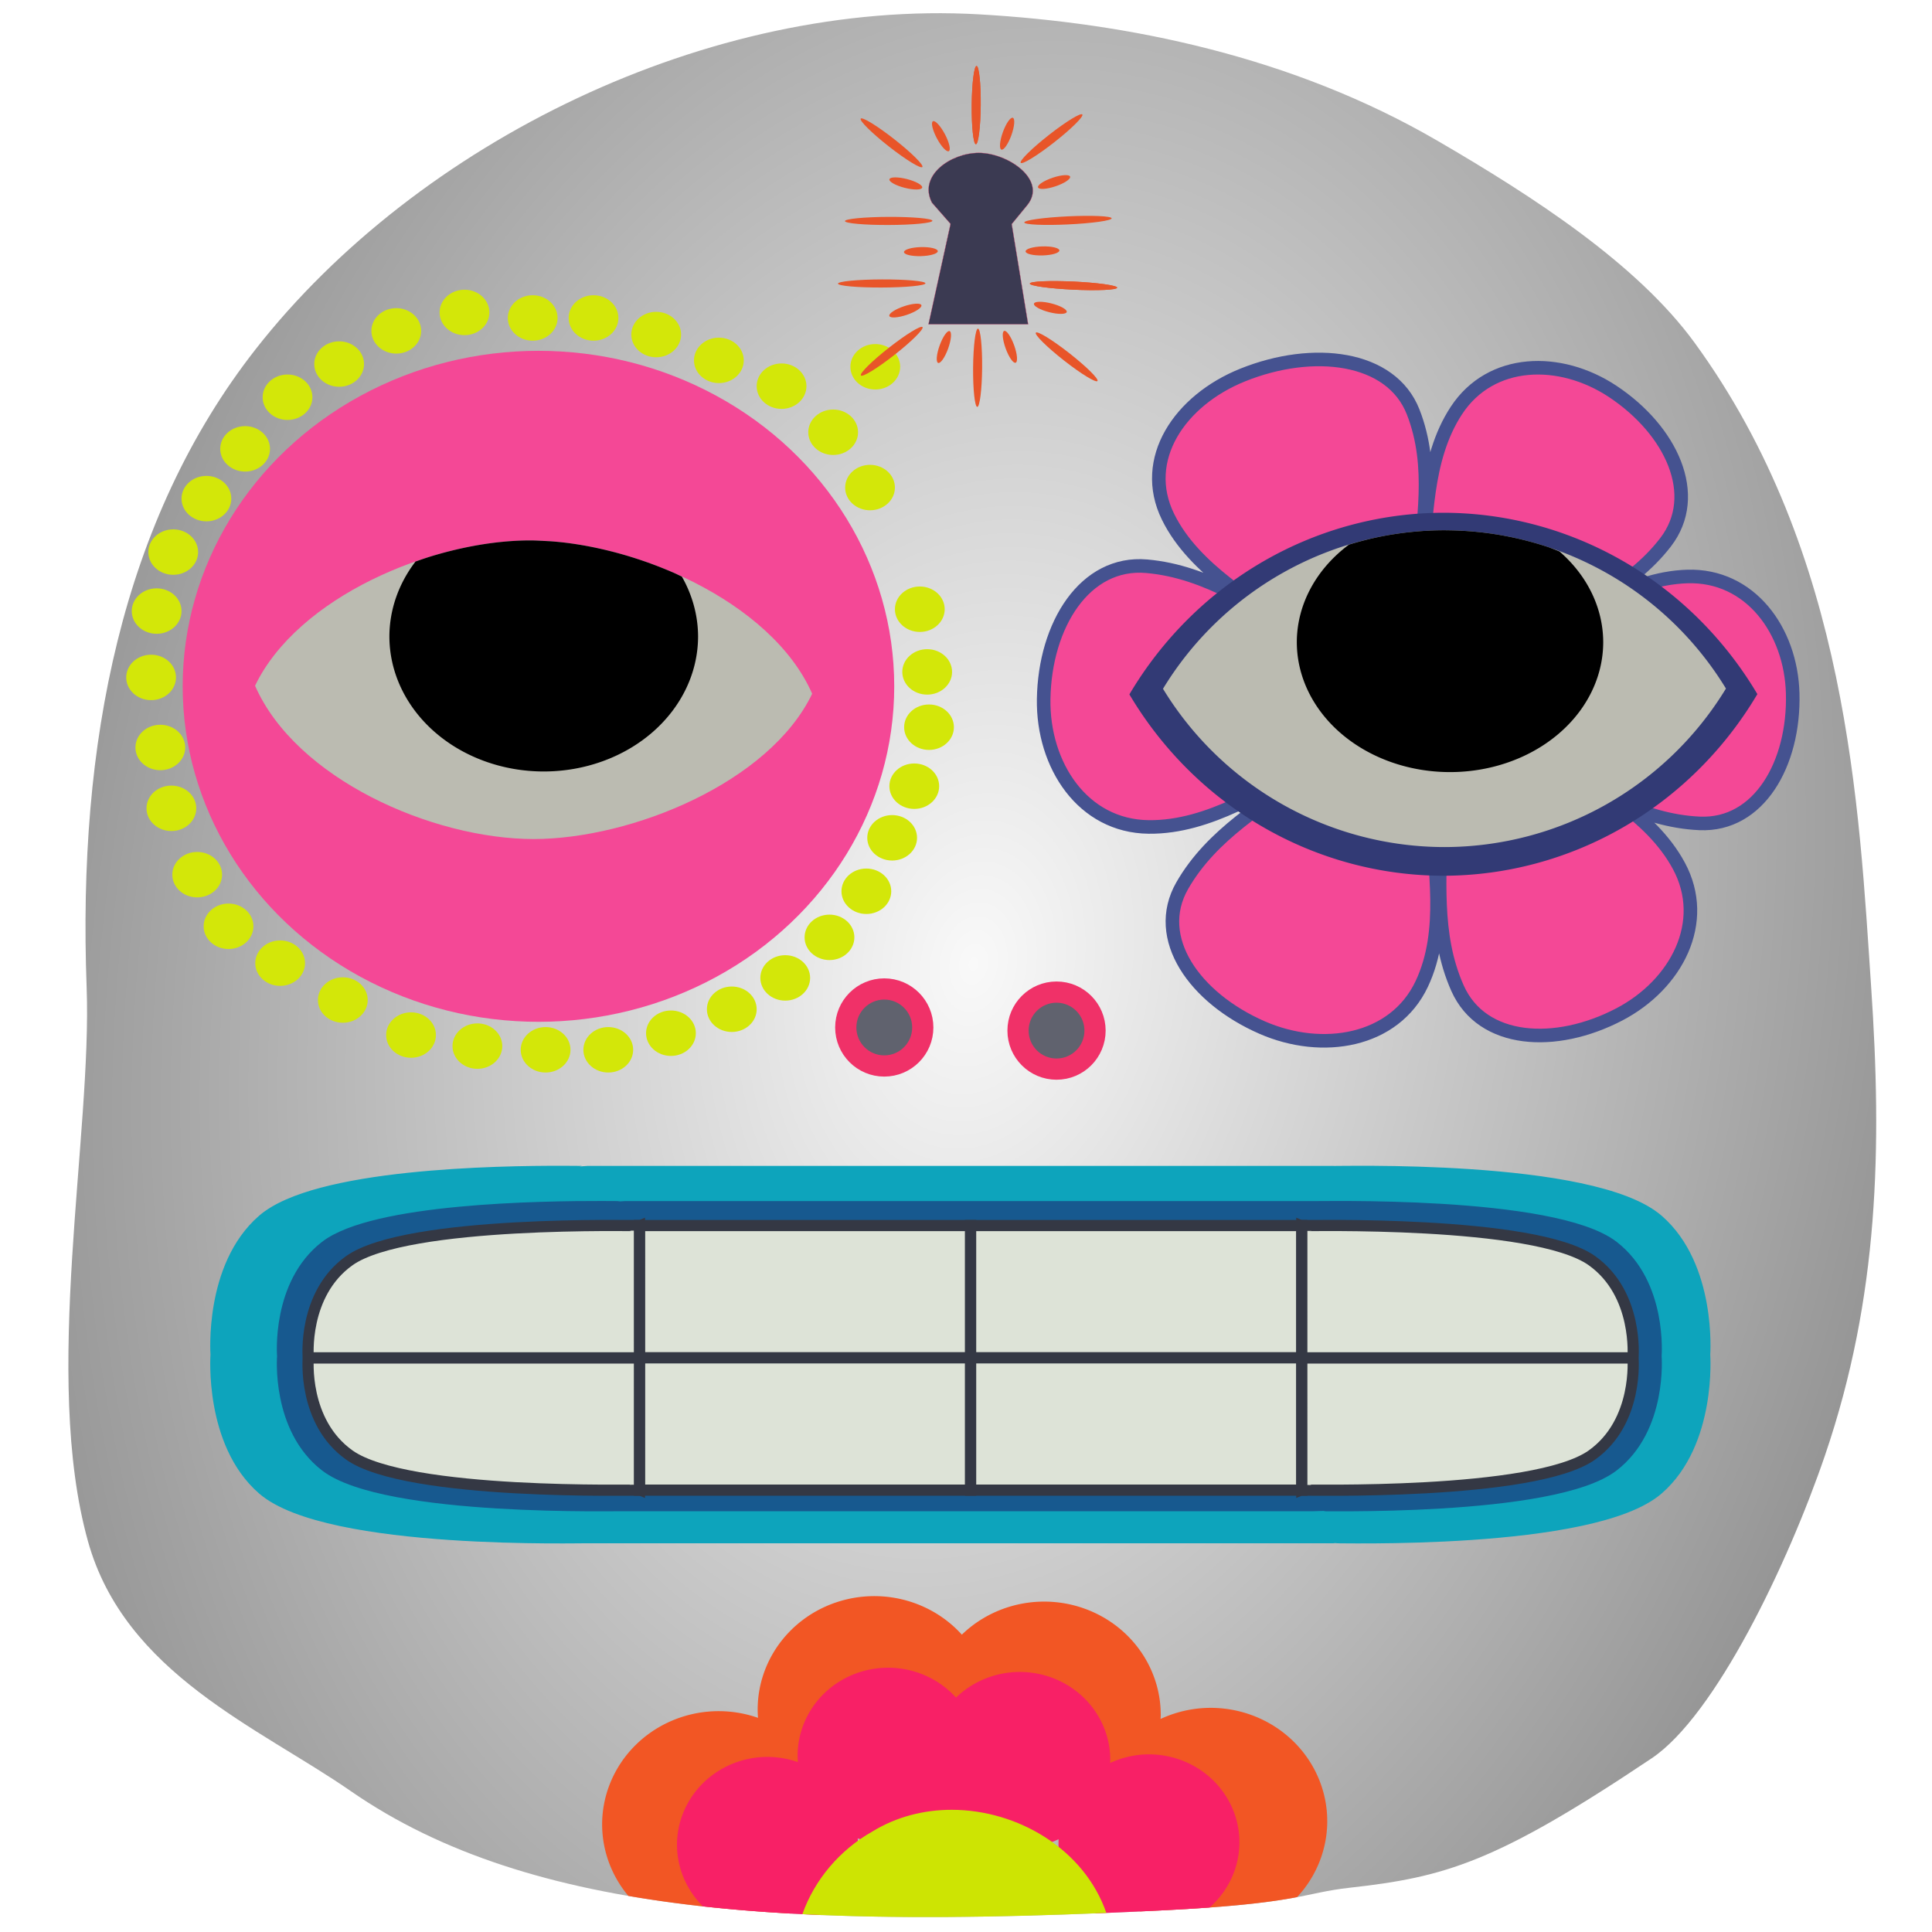 <?xml version="1.0" encoding="UTF-8" standalone="no"?>
<!-- Created with Inkscape (http://www.inkscape.org/) -->

<svg
   xmlns:dc="http://purl.org/dc/elements/1.1/"
   xmlns:cc="http://creativecommons.org/ns#"
   xmlns:rdf="http://www.w3.org/1999/02/22-rdf-syntax-ns#"
   xmlns:svg="http://www.w3.org/2000/svg"
   xmlns="http://www.w3.org/2000/svg"
   xmlns:xlink="http://www.w3.org/1999/xlink"
   xmlns:sodipodi="http://sodipodi.sourceforge.net/DTD/sodipodi-0.dtd"
   xmlns:inkscape="http://www.inkscape.org/namespaces/inkscape"
   width="300"
   height="300"
   viewBox="0 0 79.375 79.375"
   version="1.1"
   id="svg1073"
   inkscape:version="0.92.4 (5da689c313, 2019-01-14)"
   sodipodi:docname="calavera.svg">
  <defs
     id="defs1067">
    <radialGradient
       inkscape:collect="always"
       xlink:href="#linearGradient1349"
       id="radialGradient1353"
       cx="617.399"
       cy="113.046"
       fx="617.399"
       fy="113.046"
       r="122.289"
       gradientTransform="matrix(2.07,0.356,-0.512,2.975,-602.566,-443.213)"
       gradientUnits="userSpaceOnUse" />
    <linearGradient
       inkscape:collect="always"
       id="linearGradient1349">
      <stop
         style="stop-color:#f9f9f9;stop-opacity:1"
         offset="0"
         id="stop1345" />
      <stop
         style="stop-color:#333333;stop-opacity:1"
         offset="1"
         id="stop1347" />
    </linearGradient>
    <radialGradient
       inkscape:collect="always"
       xlink:href="#linearGradient1349"
       id="radialGradient1362"
       gradientUnits="userSpaceOnUse"
       gradientTransform="matrix(2.07,0.356,-0.512,2.975,-602.566,-443.213)"
       cx="617.399"
       cy="113.046"
       fx="617.399"
       fy="113.046"
       r="122.289" />
    <inkscape:path-effect
       effect="skeletal"
       id="path-effect1180"
       is_visible="true"
       pattern="M 0,5 C 0,2.24 2.24,0 5,0 7.76,0 10,2.24 10,5 10,7.76 7.76,10 5,10 2.24,10 0,7.76 0,5 Z"
       copytype="single_stretched"
       prop_scale="0.265"
       scale_y_rel="false"
       spacing="0"
       normal_offset="0"
       tang_offset="0"
       prop_units="false"
       vertical_pattern="false"
       fuse_tolerance="0" />
    <inkscape:path-effect
       fuse_tolerance="0"
       vertical_pattern="false"
       prop_units="false"
       tang_offset="0"
       normal_offset="0"
       spacing="0"
       scale_y_rel="false"
       prop_scale="0.265"
       copytype="single_stretched"
       pattern="M 0,5 C 0,2.24 2.24,0 5,0 7.76,0 10,2.24 10,5 10,7.76 7.76,10 5,10 2.24,10 0,7.76 0,5 Z"
       is_visible="true"
       id="path-effect1184"
       effect="skeletal" />
    <inkscape:path-effect
       effect="skeletal"
       id="path-effect1188"
       is_visible="true"
       pattern="M 0,5 C 0,2.24 2.24,0 5,0 7.76,0 10,2.24 10,5 10,7.76 7.76,10 5,10 2.24,10 0,7.76 0,5 Z"
       copytype="single_stretched"
       prop_scale="0.265"
       scale_y_rel="false"
       spacing="0"
       normal_offset="0"
       tang_offset="0"
       prop_units="false"
       vertical_pattern="false"
       fuse_tolerance="0" />
    <inkscape:path-effect
       fuse_tolerance="0"
       vertical_pattern="false"
       prop_units="false"
       tang_offset="0"
       normal_offset="0"
       spacing="0"
       scale_y_rel="false"
       prop_scale="0.265"
       copytype="single_stretched"
       pattern="M 0,5 C 0,2.24 2.24,0 5,0 7.76,0 10,2.24 10,5 10,7.76 7.76,10 5,10 2.24,10 0,7.76 0,5 Z"
       is_visible="true"
       id="path-effect1192"
       effect="skeletal" />
    <inkscape:path-effect
       effect="skeletal"
       id="path-effect1196"
       is_visible="true"
       pattern="M 0,5 C 0,2.24 2.24,0 5,0 7.76,0 10,2.24 10,5 10,7.76 7.76,10 5,10 2.24,10 0,7.76 0,5 Z"
       copytype="single_stretched"
       prop_scale="0.265"
       scale_y_rel="false"
       spacing="0"
       normal_offset="0"
       tang_offset="0"
       prop_units="false"
       vertical_pattern="false"
       fuse_tolerance="0" />
    <inkscape:path-effect
       fuse_tolerance="0"
       vertical_pattern="false"
       prop_units="false"
       tang_offset="0"
       normal_offset="0"
       spacing="0"
       scale_y_rel="false"
       prop_scale="0.265"
       copytype="single_stretched"
       pattern="M 0,5 C 0,2.24 2.24,0 5,0 7.76,0 10,2.24 10,5 10,7.76 7.76,10 5,10 2.24,10 0,7.76 0,5 Z"
       is_visible="true"
       id="path-effect1200"
       effect="skeletal" />
    <inkscape:path-effect
       fuse_tolerance="0"
       vertical_pattern="false"
       prop_units="false"
       tang_offset="0"
       normal_offset="0"
       spacing="0"
       scale_y_rel="false"
       prop_scale="0.265"
       copytype="single_stretched"
       pattern="M 0,5 C 0,2.24 2.24,0 5,0 7.76,0 10,2.24 10,5 10,7.76 7.76,10 5,10 2.24,10 0,7.76 0,5 Z"
       is_visible="true"
       id="path-effect1204"
       effect="skeletal" />
    <inkscape:path-effect
       effect="skeletal"
       id="path-effect1208"
       is_visible="true"
       pattern="M 0,5 C 0,2.24 2.24,0 5,0 7.76,0 10,2.24 10,5 10,7.76 7.76,10 5,10 2.24,10 0,7.76 0,5 Z"
       copytype="single_stretched"
       prop_scale="0.265"
       scale_y_rel="false"
       spacing="0"
       normal_offset="0"
       tang_offset="0"
       prop_units="false"
       vertical_pattern="false"
       fuse_tolerance="0" />
    <inkscape:path-effect
       fuse_tolerance="0"
       vertical_pattern="false"
       prop_units="false"
       tang_offset="0"
       normal_offset="0"
       spacing="0"
       scale_y_rel="false"
       prop_scale="0.265"
       copytype="single_stretched"
       pattern="M 0,5 C 0,2.24 2.24,0 5,0 7.76,0 10,2.24 10,5 10,7.76 7.76,10 5,10 2.24,10 0,7.76 0,5 Z"
       is_visible="true"
       id="path-effect1212"
       effect="skeletal" />
    <inkscape:path-effect
       effect="skeletal"
       id="path-effect1216"
       is_visible="true"
       pattern="M 0,5 C 0,2.24 2.24,0 5,0 7.76,0 10,2.24 10,5 10,7.76 7.76,10 5,10 2.24,10 0,7.76 0,5 Z"
       copytype="single_stretched"
       prop_scale="0.265"
       scale_y_rel="false"
       spacing="0"
       normal_offset="0"
       tang_offset="0"
       prop_units="false"
       vertical_pattern="false"
       fuse_tolerance="0" />
    <inkscape:path-effect
       fuse_tolerance="0"
       vertical_pattern="false"
       prop_units="false"
       tang_offset="0"
       normal_offset="0"
       spacing="0"
       scale_y_rel="false"
       prop_scale="0.265"
       copytype="single_stretched"
       pattern="M 0,5 C 0,2.24 2.24,0 5,0 7.76,0 10,2.24 10,5 10,7.76 7.76,10 5,10 2.24,10 0,7.76 0,5 Z"
       is_visible="true"
       id="path-effect1220"
       effect="skeletal" />
    <inkscape:path-effect
       effect="skeletal"
       id="path-effect1224"
       is_visible="true"
       pattern="M 0,5 C 0,2.24 2.24,0 5,0 7.76,0 10,2.24 10,5 10,7.76 7.76,10 5,10 2.24,10 0,7.76 0,5 Z"
       copytype="single_stretched"
       prop_scale="0.265"
       scale_y_rel="false"
       spacing="0"
       normal_offset="0"
       tang_offset="0"
       prop_units="false"
       vertical_pattern="false"
       fuse_tolerance="0" />
    <inkscape:path-effect
       effect="skeletal"
       id="path-effect1228"
       is_visible="true"
       pattern="M 0,5 C 0,2.24 2.24,0 5,0 7.76,0 10,2.24 10,5 10,7.76 7.76,10 5,10 2.24,10 0,7.76 0,5 Z"
       copytype="single_stretched"
       prop_scale="0.265"
       scale_y_rel="false"
       spacing="0"
       normal_offset="0"
       tang_offset="0"
       prop_units="false"
       vertical_pattern="false"
       fuse_tolerance="0" />
    <inkscape:path-effect
       fuse_tolerance="0"
       vertical_pattern="false"
       prop_units="false"
       tang_offset="0"
       normal_offset="0"
       spacing="0"
       scale_y_rel="false"
       prop_scale="0.265"
       copytype="single_stretched"
       pattern="M 0,5 C 0,2.24 2.24,0 5,0 7.76,0 10,2.24 10,5 10,7.76 7.76,10 5,10 2.24,10 0,7.76 0,5 Z"
       is_visible="true"
       id="path-effect1232"
       effect="skeletal" />
    <inkscape:path-effect
       effect="skeletal"
       id="path-effect1236"
       is_visible="true"
       pattern="M 0,5 C 0,2.24 2.24,0 5,0 7.76,0 10,2.24 10,5 10,7.76 7.76,10 5,10 2.24,10 0,7.76 0,5 Z"
       copytype="single_stretched"
       prop_scale="0.265"
       scale_y_rel="false"
       spacing="0"
       normal_offset="0"
       tang_offset="0"
       prop_units="false"
       vertical_pattern="false"
       fuse_tolerance="0" />
    <inkscape:path-effect
       fuse_tolerance="0"
       vertical_pattern="false"
       prop_units="false"
       tang_offset="0"
       normal_offset="0"
       spacing="0"
       scale_y_rel="false"
       prop_scale="0.265"
       copytype="single_stretched"
       pattern="M 0,5 C 0,2.24 2.24,0 5,0 7.76,0 10,2.24 10,5 10,7.76 7.76,10 5,10 2.24,10 0,7.76 0,5 Z"
       is_visible="true"
       id="path-effect1240"
       effect="skeletal" />
    <inkscape:path-effect
       fuse_tolerance="0"
       vertical_pattern="false"
       prop_units="false"
       tang_offset="0"
       normal_offset="0"
       spacing="0"
       scale_y_rel="false"
       prop_scale="0.265"
       copytype="single_stretched"
       pattern="M 0,5 C 0,2.24 2.24,0 5,0 7.76,0 10,2.24 10,5 10,7.76 7.76,10 5,10 2.24,10 0,7.76 0,5 Z"
       is_visible="true"
       id="path-effect1244"
       effect="skeletal" />
    <inkscape:path-effect
       effect="skeletal"
       id="path-effect1248"
       is_visible="true"
       pattern="M 0,5 C 0,2.24 2.24,0 5,0 7.76,0 10,2.24 10,5 10,7.76 7.76,10 5,10 2.24,10 0,7.76 0,5 Z"
       copytype="single_stretched"
       prop_scale="0.265"
       scale_y_rel="false"
       spacing="0"
       normal_offset="0"
       tang_offset="0"
       prop_units="false"
       vertical_pattern="false"
       fuse_tolerance="0" />
    <inkscape:path-effect
       fuse_tolerance="0"
       vertical_pattern="false"
       prop_units="false"
       tang_offset="0"
       normal_offset="0"
       spacing="0"
       scale_y_rel="false"
       prop_scale="0.265"
       copytype="single_stretched"
       pattern="M 0,5 C 0,2.24 2.24,0 5,0 7.76,0 10,2.24 10,5 10,7.76 7.76,10 5,10 2.24,10 0,7.76 0,5 Z"
       is_visible="true"
       id="path-effect1252"
       effect="skeletal" />
    <inkscape:path-effect
       effect="skeletal"
       id="path-effect1256"
       is_visible="true"
       pattern="M 0,5 C 0,2.24 2.24,0 5,0 7.76,0 10,2.24 10,5 10,7.76 7.76,10 5,10 2.24,10 0,7.76 0,5 Z"
       copytype="single_stretched"
       prop_scale="0.265"
       scale_y_rel="false"
       spacing="0"
       normal_offset="0"
       tang_offset="0"
       prop_units="false"
       vertical_pattern="false"
       fuse_tolerance="0" />
    <inkscape:path-effect
       fuse_tolerance="0"
       vertical_pattern="false"
       prop_units="false"
       tang_offset="0"
       normal_offset="0"
       spacing="0"
       scale_y_rel="false"
       prop_scale="0.265"
       copytype="single_stretched"
       pattern="M 0,5 C 0,2.24 2.24,0 5,0 7.76,0 10,2.24 10,5 10,7.76 7.76,10 5,10 2.24,10 0,7.76 0,5 Z"
       is_visible="true"
       id="path-effect1260"
       effect="skeletal" />
    <inkscape:path-effect
       effect="skeletal"
       id="path-effect1264"
       is_visible="true"
       pattern="M 0,5 C 0,2.24 2.24,0 5,0 7.76,0 10,2.24 10,5 10,7.76 7.76,10 5,10 2.24,10 0,7.76 0,5 Z"
       copytype="single_stretched"
       prop_scale="0.265"
       scale_y_rel="false"
       spacing="0"
       normal_offset="0"
       tang_offset="0"
       prop_units="false"
       vertical_pattern="false"
       fuse_tolerance="0" />
  </defs>
  <sodipodi:namedview
     id="base"
     pagecolor="#ffffff"
     bordercolor="#666666"
     borderopacity="1.0"
     inkscape:pageopacity="0.0"
     inkscape:pageshadow="2"
     inkscape:zoom="1.979899"
     inkscape:cx="92.887498"
     inkscape:cy="101.97544"
     inkscape:document-units="mm"
     inkscape:current-layer="g1540"
     showgrid="false"
     inkscape:window-width="1920"
     inkscape:window-height="1001"
     inkscape:window-x="-9"
     inkscape:window-y="-9"
     inkscape:window-maximized="1"
     units="px"
     showguides="false" />
  <g
     inkscape:label="Layer 1"
     inkscape:groupmode="layer"
     id="layer1"
     transform="translate(0,-217.625)">
    <g
       id="g1540"
       transform="matrix(0.32,0,0,0.32,-32.381,215.449)">
      <g
         transform="matrix(0.949,0,0,0.949,-429.88,8.952)"
         id="g1360">
        <g
           id="g1303"
           transform="translate(73.752,15.259)"
           style="fill:url(#radialGradient1353);fill-opacity:1">
          <path
             inkscape:connector-curvature="0"
             id="path5807"
             d="m 739.005,116.022 c 1.456,21.563 1.089,41.834 -6.233,63.307 -5.039,14.776 -14.881,35.267 -23.452,41.014 -21.138,14.175 -27.979,16.08 -40.885,17.521 -6.334,0.707 -6.722,2.136 -25.413,3.062 -49.109,2.433 -85.139,0.888 -109.704,-16.136 -12.409,-8.599 -30.566,-15.894 -35.558,-33.8 -6.221,-22.318 0.565,-54.975 -0.18,-74.968 -1.226,-32.891 4.732,-63.173 22.91,-86.364 21.968,-28.025 61.382,-47.322 97.802,-45.246 20.184,1.15 42.405,5.675 62.066,17.12 12.93,7.527 26.967,16.616 34.759,27.307 20.805,28.547 22.248,62.892 23.888,87.184 z"
             style="opacity:1;fill:url(#radialGradient1362);fill-opacity:1;stroke:none;stroke-width:1.055;stroke-miterlimit:4;stroke-dasharray:none;stroke-opacity:1" />
        </g>
        <path
           inkscape:connector-curvature="0"
           style="opacity:1;fill:#f25624;fill-opacity:1;stroke:none;stroke-width:1.462;stroke-miterlimit:4;stroke-dasharray:none;stroke-opacity:1"
           d="m 677.298,213.682 a 15.782,15.338 0 0 0 -15.178,15.714 15.782,15.338 0 0 0 0.042,0.741 15.782,15.338 0 0 0 -5.906,-0.895 15.782,15.338 0 0 0 -15.179,15.714 15.782,15.338 0 0 0 3.545,9.274 c 6.842,1.181 14.161,1.946 21.968,2.385 a 15.782,15.338 0 0 0 6.047,-12.047 l -0.02,-0.775 a 15.782,15.338 0 0 0 -0.03,-0.362 15.782,15.338 0 0 0 5.51,0.913 15.782,15.338 0 0 0 10.933,-4.478 15.782,15.338 0 0 0 12.036,5.219 15.782,15.338 0 0 0 6.572,-1.499 15.782,15.338 0 0 0 -0.024,0.924 15.782,15.338 0 0 0 6.219,11.813 c 0.978,-0.046 1.953,-0.09 2.942,-0.139 10.346,-0.512 15.076,-1.179 18.319,-1.792 a 15.782,15.338 0 0 0 4.079,-10.269 l -0.02,-0.775 a 15.782,15.338 0 0 0 -16.36,-14.552 15.782,15.338 0 0 0 -6.173,1.493 15.782,15.338 0 0 0 0.028,-0.541 l -0.021,-0.775 a 15.782,15.338 0 0 0 -16.36,-14.552 15.782,15.338 0 0 0 -10.528,4.461 15.782,15.338 0 0 0 -12.441,-5.202 z"
           id="path5811" />
        <path
           inkscape:connector-curvature="0"
           style="opacity:1;fill:#f82066;fill-opacity:1;stroke:none;stroke-width:1.134;stroke-miterlimit:4;stroke-dasharray:none;stroke-opacity:1"
           d="m 679.298,223.363 a 12.241,11.896 0 0 0 -11.773,12.188 12.241,11.896 0 0 0 0.032,0.574 12.241,11.896 0 0 0 -4.58,-0.694 12.241,11.896 0 0 0 -11.773,12.189 12.241,11.896 0 0 0 3.513,8.023 c 5.118,0.565 10.473,0.948 16.07,1.177 a 12.241,11.896 0 0 0 4.896,-9.5 l -0.016,-0.601 a 12.241,11.896 0 0 0 -0.023,-0.281 12.241,11.896 0 0 0 4.274,0.708 12.241,11.896 0 0 0 8.481,-3.473 12.241,11.896 0 0 0 9.335,4.048 12.241,11.896 0 0 0 5.097,-1.163 12.241,11.896 0 0 0 -0.018,0.717 12.241,11.896 0 0 0 5.038,9.311 c 2.926,-0.117 5.9,-0.251 8.924,-0.401 2.462,-0.122 4.59,-0.253 6.472,-0.39 a 12.241,11.896 0 0 0 4.044,-8.821 l -0.016,-0.601 a 12.241,11.896 0 0 0 -12.69,-11.287 12.241,11.896 0 0 0 -4.788,1.159 12.241,11.896 0 0 0 0.022,-0.42 l -0.016,-0.601 a 12.241,11.896 0 0 0 -12.69,-11.287 12.241,11.896 0 0 0 -8.166,3.46 12.241,11.896 0 0 0 -9.65,-4.035 z"
           id="path5821" />
        <path
           inkscape:connector-curvature="0"
           style="opacity:1;fill:#cde403;fill-opacity:1;stroke:none;stroke-width:2.479;stroke-miterlimit:4;stroke-dasharray:none;stroke-opacity:1"
           d="m 688.401,242.578 c -3.759,-0.007 -7.507,0.927 -10.793,2.952 -4.337,2.449 -7.785,6.465 -9.445,11.165 12.464,0.627 26.155,0.454 41.122,-0.17 -2.991,-8.612 -11.966,-13.93 -20.884,-13.947 z"
           id="path5833" />
      </g>
      <ellipse
         ry="43.074"
         rx="45.678"
         cy="94.915"
         cx="170.322"
         id="path2721"
         style="opacity:1;fill:#f44896;fill-opacity:1;stroke:none;stroke-width:1.129;stroke-miterlimit:4;stroke-dasharray:none;stroke-opacity:1" />
      <path
         sodipodi:nodetypes="ccccc"
         inkscape:connector-curvature="0"
         id="circle2811"
         d="m 169.227,76.184 c -12.633,0.018 -29.821,7.268 -35.29,18.657 5.239,11.945 22.72,19.667 35.764,19.684 12.633,-0.018 30.294,-7.268 35.763,-18.657 -5.239,-11.945 -23.194,-19.667 -36.237,-19.684 z"
         style="opacity:1;fill:#bbbbb1;fill-opacity:1;stroke:none;stroke-width:1.129;stroke-miterlimit:4;stroke-dasharray:none;stroke-opacity:1" />
      <ellipse
         ry="2.917"
         rx="3.195"
         cy="47.623"
         cx="169.582"
         id="path2885"
         style="opacity:1;fill:#d3e709;fill-opacity:1;stroke:none;stroke-width:0.663;stroke-miterlimit:4;stroke-dasharray:none;stroke-opacity:1" />
      <ellipse
         style="opacity:1;fill:#d3e709;fill-opacity:1;stroke:none;stroke-width:0.663;stroke-miterlimit:4;stroke-dasharray:none;stroke-opacity:1"
         id="ellipse2893"
         cx="177.392"
         cy="47.623"
         rx="3.195"
         ry="2.917" />
      <ellipse
         ry="2.917"
         rx="3.195"
         cy="107.738"
         cx="218.573"
         id="ellipse2895"
         style="opacity:1;fill:#d3e709;fill-opacity:1;stroke:none;stroke-width:0.663;stroke-miterlimit:4;stroke-dasharray:none;stroke-opacity:1" />
      <ellipse
         style="opacity:1;fill:#d3e709;fill-opacity:1;stroke:none;stroke-width:0.663;stroke-miterlimit:4;stroke-dasharray:none;stroke-opacity:1"
         id="ellipse2897"
         cx="220.466"
         cy="100.164"
         rx="3.195"
         ry="2.917" />
      <ellipse
         ry="2.917"
         rx="3.195"
         cy="93.064"
         cx="220.23"
         id="ellipse2899"
         style="opacity:1;fill:#d3e709;fill-opacity:1;stroke:none;stroke-width:0.663;stroke-miterlimit:4;stroke-dasharray:none;stroke-opacity:1" />
      <ellipse
         style="opacity:1;fill:#d3e709;fill-opacity:1;stroke:none;stroke-width:0.663;stroke-miterlimit:4;stroke-dasharray:none;stroke-opacity:1"
         id="ellipse2901"
         cx="219.283"
         cy="85.017"
         rx="3.195"
         ry="2.917" />
      <ellipse
         ry="2.917"
         rx="3.195"
         cy="53.89"
         cx="213.566"
         id="ellipse2903"
         style="opacity:1;fill:#d3e709;fill-opacity:1;stroke:none;stroke-width:0.663;stroke-miterlimit:4;stroke-dasharray:none;stroke-opacity:1" />
      <ellipse
         style="opacity:1;fill:#d3e709;fill-opacity:1;stroke:none;stroke-width:0.663;stroke-miterlimit:4;stroke-dasharray:none;stroke-opacity:1"
         id="ellipse2905"
         cx="212.893"
         cy="69.397"
         rx="3.195"
         ry="2.917" />
      <ellipse
         ry="2.917"
         rx="3.195"
         cy="62.297"
         cx="208.159"
         id="ellipse2907"
         style="opacity:1;fill:#d3e709;fill-opacity:1;stroke:none;stroke-width:0.663;stroke-miterlimit:4;stroke-dasharray:none;stroke-opacity:1" />
      <ellipse
         style="opacity:1;fill:#d3e709;fill-opacity:1;stroke:none;stroke-width:0.663;stroke-miterlimit:4;stroke-dasharray:none;stroke-opacity:1"
         id="ellipse2909"
         cx="201.533"
         cy="56.38"
         rx="3.195"
         ry="2.917" />
      <ellipse
         ry="2.917"
         rx="3.195"
         cy="53.067"
         cx="193.486"
         id="ellipse2911"
         style="opacity:1;fill:#d3e709;fill-opacity:1;stroke:none;stroke-width:0.663;stroke-miterlimit:4;stroke-dasharray:none;stroke-opacity:1" />
      <ellipse
         style="opacity:1;fill:#d3e709;fill-opacity:1;stroke:none;stroke-width:0.663;stroke-miterlimit:4;stroke-dasharray:none;stroke-opacity:1"
         id="ellipse2913"
         cx="185.439"
         cy="49.753"
         rx="3.195"
         ry="2.917" />
      <ellipse
         style="opacity:1;fill:#d3e709;fill-opacity:1;stroke:none;stroke-width:0.663;stroke-miterlimit:4;stroke-dasharray:none;stroke-opacity:1"
         id="ellipse2915"
         cx="195.143"
         cy="136.375"
         rx="3.195"
         ry="2.917" />
      <ellipse
         ry="2.917"
         rx="3.195"
         cy="132.352"
         cx="202.006"
         id="ellipse2917"
         style="opacity:1;fill:#d3e709;fill-opacity:1;stroke:none;stroke-width:0.663;stroke-miterlimit:4;stroke-dasharray:none;stroke-opacity:1" />
      <ellipse
         style="opacity:1;fill:#d3e709;fill-opacity:1;stroke:none;stroke-width:0.663;stroke-miterlimit:4;stroke-dasharray:none;stroke-opacity:1"
         id="ellipse2919"
         cx="207.686"
         cy="127.145"
         rx="3.195"
         ry="2.917" />
      <ellipse
         ry="2.917"
         rx="3.195"
         cy="121.228"
         cx="212.42"
         id="ellipse2921"
         style="opacity:1;fill:#d3e709;fill-opacity:1;stroke:none;stroke-width:0.663;stroke-miterlimit:4;stroke-dasharray:none;stroke-opacity:1" />
      <ellipse
         style="opacity:1;fill:#d3e709;fill-opacity:1;stroke:none;stroke-width:0.663;stroke-miterlimit:4;stroke-dasharray:none;stroke-opacity:1"
         id="ellipse2923"
         cx="215.733"
         cy="114.365"
         rx="3.195"
         ry="2.917" />
      <ellipse
         ry="2.917"
         rx="3.195"
         cy="139.689"
         cx="153.962"
         id="ellipse2925"
         style="opacity:1;fill:#d3e709;fill-opacity:1;stroke:none;stroke-width:0.663;stroke-miterlimit:4;stroke-dasharray:none;stroke-opacity:1" />
      <ellipse
         style="opacity:1;fill:#d3e709;fill-opacity:1;stroke:none;stroke-width:0.663;stroke-miterlimit:4;stroke-dasharray:none;stroke-opacity:1"
         id="ellipse2927"
         cx="162.482"
         cy="141.109"
         rx="3.195"
         ry="2.917" />
      <ellipse
         ry="2.917"
         rx="3.195"
         cy="141.582"
         cx="171.239"
         id="ellipse2929"
         style="opacity:1;fill:#d3e709;fill-opacity:1;stroke:none;stroke-width:0.663;stroke-miterlimit:4;stroke-dasharray:none;stroke-opacity:1" />
      <ellipse
         style="opacity:1;fill:#d3e709;fill-opacity:1;stroke:none;stroke-width:0.663;stroke-miterlimit:4;stroke-dasharray:none;stroke-opacity:1"
         id="ellipse2931"
         cx="179.286"
         cy="141.582"
         rx="3.195"
         ry="2.917" />
      <ellipse
         ry="2.917"
         rx="3.195"
         cy="139.452"
         cx="187.332"
         id="ellipse2933"
         style="opacity:1;fill:#d3e709;fill-opacity:1;stroke:none;stroke-width:0.663;stroke-miterlimit:4;stroke-dasharray:none;stroke-opacity:1" />
      <ellipse
         style="opacity:1;fill:#d3e709;fill-opacity:1;stroke:none;stroke-width:0.663;stroke-miterlimit:4;stroke-dasharray:none;stroke-opacity:1"
         id="ellipse2935"
         cx="130.531"
         cy="125.725"
         rx="3.195"
         ry="2.917" />
      <ellipse
         ry="2.917"
         rx="3.195"
         cy="130.458"
         cx="137.158"
         id="ellipse2937"
         style="opacity:1;fill:#d3e709;fill-opacity:1;stroke:none;stroke-width:0.663;stroke-miterlimit:4;stroke-dasharray:none;stroke-opacity:1" />
      <ellipse
         style="opacity:1;fill:#d3e709;fill-opacity:1;stroke:none;stroke-width:0.663;stroke-miterlimit:4;stroke-dasharray:none;stroke-opacity:1"
         id="ellipse2939"
         cx="145.205"
         cy="135.192"
         rx="3.195"
         ry="2.917" />
      <ellipse
         ry="2.917"
         rx="3.195"
         cy="102.768"
         cx="121.774"
         id="ellipse2941"
         style="opacity:1;fill:#d3e709;fill-opacity:1;stroke:none;stroke-width:0.663;stroke-miterlimit:4;stroke-dasharray:none;stroke-opacity:1" />
      <ellipse
         style="opacity:1;fill:#d3e709;fill-opacity:1;stroke:none;stroke-width:0.663;stroke-miterlimit:4;stroke-dasharray:none;stroke-opacity:1"
         id="ellipse2943"
         cx="123.194"
         cy="110.578"
         rx="3.195"
         ry="2.917" />
      <ellipse
         ry="2.917"
         rx="3.195"
         cy="119.098"
         cx="126.508"
         id="ellipse2945"
         style="opacity:1;fill:#d3e709;fill-opacity:1;stroke:none;stroke-width:0.663;stroke-miterlimit:4;stroke-dasharray:none;stroke-opacity:1" />
      <ellipse
         style="opacity:1;fill:#d3e709;fill-opacity:1;stroke:none;stroke-width:0.663;stroke-miterlimit:4;stroke-dasharray:none;stroke-opacity:1"
         id="ellipse2947"
         cx="123.431"
         cy="77.681"
         rx="3.195"
         ry="2.917" />
      <ellipse
         ry="2.917"
         rx="3.195"
         cy="85.254"
         cx="121.301"
         id="ellipse2949"
         style="opacity:1;fill:#d3e709;fill-opacity:1;stroke:none;stroke-width:0.663;stroke-miterlimit:4;stroke-dasharray:none;stroke-opacity:1" />
      <ellipse
         style="opacity:1;fill:#d3e709;fill-opacity:1;stroke:none;stroke-width:0.663;stroke-miterlimit:4;stroke-dasharray:none;stroke-opacity:1"
         id="ellipse2951"
         cx="120.591"
         cy="93.774"
         rx="3.195"
         ry="2.917" />
      <ellipse
         ry="2.917"
         rx="3.195"
         cy="57.8"
         cx="138.105"
         id="ellipse2953"
         style="opacity:1;fill:#d3e709;fill-opacity:1;stroke:none;stroke-width:0.663;stroke-miterlimit:4;stroke-dasharray:none;stroke-opacity:1" />
      <ellipse
         style="opacity:1;fill:#d3e709;fill-opacity:1;stroke:none;stroke-width:0.663;stroke-miterlimit:4;stroke-dasharray:none;stroke-opacity:1"
         id="ellipse2955"
         cx="132.661"
         cy="64.427"
         rx="3.195"
         ry="2.917" />
      <ellipse
         ry="2.917"
         rx="3.195"
         cy="70.817"
         cx="127.691"
         id="ellipse2957"
         style="opacity:1;fill:#d3e709;fill-opacity:1;stroke:none;stroke-width:0.663;stroke-miterlimit:4;stroke-dasharray:none;stroke-opacity:1" />
      <ellipse
         style="opacity:1;fill:#d3e709;fill-opacity:1;stroke:none;stroke-width:0.663;stroke-miterlimit:4;stroke-dasharray:none;stroke-opacity:1"
         id="ellipse2959"
         cx="160.825"
         cy="46.913"
         rx="3.195"
         ry="2.917" />
      <ellipse
         ry="2.917"
         rx="3.195"
         cy="49.28"
         cx="152.068"
         id="ellipse2961"
         style="opacity:1;fill:#d3e709;fill-opacity:1;stroke:none;stroke-width:0.663;stroke-miterlimit:4;stroke-dasharray:none;stroke-opacity:1" />
      <ellipse
         style="opacity:1;fill:#d3e709;fill-opacity:1;stroke:none;stroke-width:0.663;stroke-miterlimit:4;stroke-dasharray:none;stroke-opacity:1"
         id="ellipse2963"
         cx="144.732"
         cy="53.54"
         rx="3.195"
         ry="2.917" />
      <path
         style="opacity:1;fill:#0da4bc;fill-opacity:1;stroke:#0da4bc;stroke-width:1.782;stroke-miterlimit:4;stroke-dasharray:none;stroke-opacity:1"
         d="m 173.582,157.364 c -8.585,-0.021 -31.836,0.352 -38.561,6.21 -6.748,5.878 -5.914,17.142 -5.914,17.142 0,0 -0.834,11.264 5.914,17.142 8.276,7.209 41.586,6.111 41.778,6.194 h 47.692 47.692 c 0.192,-0.083 33.502,1.015 41.778,-6.194 6.748,-5.877 5.914,-17.142 5.914,-17.142 0,0 0.834,-11.264 -5.914,-17.142 -8.276,-7.209 -41.587,-6.111 -41.778,-6.194 h -47.692 -47.692 c -0.036,0.016 -1.236,-0.011 -3.217,-0.016 z"
         id="path1422"
         inkscape:connector-curvature="0" />
      <path
         inkscape:connector-curvature="0"
         d="m 268.84,105.702 c -5.212,2.211 -12.203,7.356 -20.17,7.269 -8.454,-0.092 -13.62,-7.907 -13.485,-16.424 0.152,-9.533 5.298,-17.744 13.229,-17.048 7.938,0.696 14.12,5.405 19.834,8.284 m 16.99,24.775 c -0.087,5.444 1.793,13.583 -1.514,20.576 -3.509,7.42 -12.757,8.977 -20.501,5.59 -8.668,-3.791 -14.101,-11.48 -10.252,-18.207 3.853,-6.733 10.668,-10.378 15.62,-14.311 m 32.417,-2.042 c 4.346,3.408 12.033,6.968 15.722,13.785 3.915,7.234 -0.305,15.251 -7.628,19.085 -8.196,4.291 -17.625,3.721 -20.778,-3.347 -3.156,-7.075 -2.063,-14.516 -2.308,-20.711 m 12.818,-24.452 c 4.89,-2.306 11.359,-7.466 18.974,-7.707 8.079,-0.256 13.33,6.936 13.544,15.01 0.24,9.037 -4.345,17.025 -11.949,16.689 -7.611,-0.336 -13.706,-4.545 -19.28,-7.041 M 283.581,79.473 c 0.92,-5.327 0.413,-13.587 4.588,-19.959 4.43,-6.761 13.334,-6.928 20.067,-2.466 7.536,4.994 11.442,13.336 6.799,19.367 -4.647,6.037 -11.593,8.609 -16.838,11.739 m -31.352,-0.394 c -4.369,-3.644 -12.285,-7.668 -15.694,-14.612 -3.617,-7.368 1.492,-14.943 9.586,-18.2 9.059,-3.645 19.06,-2.434 21.878,4.719 2.821,7.16 1.088,14.386 0.874,20.481"
         style="opacity:1;fill:#f44896;fill-opacity:1;stroke:#455290;stroke-width:1.742;stroke-miterlimit:4;stroke-dasharray:none;stroke-opacity:1"
         id="path3394" />
      <path
         inkscape:connector-curvature="0"
         id="path3267"
         d="m 286.505,72.632 a 47.264,48.546 0 0 0 -40.313,23.319 47.264,48.546 0 0 0 40.313,23.285 47.264,48.546 0 0 0 40.312,-23.319 47.264,48.546 0 0 0 -40.312,-23.285 z"
         style="opacity:1;fill:#323a75;fill-opacity:1;stroke:none;stroke-width:1.293;stroke-miterlimit:4;stroke-dasharray:none;stroke-opacity:1" />
      <path
         style="opacity:1;fill:#bbbbb1;fill-opacity:1;stroke:none;stroke-width:1.144;stroke-miterlimit:4;stroke-dasharray:none;stroke-opacity:1"
         d="M 286.645,74.879 A 42.37,42.37 0 0 0 250.506,95.231 42.37,42.37 0 0 0 286.645,115.554 42.37,42.37 0 0 0 322.783,95.202 42.37,42.37 0 0 0 286.645,74.879 Z"
         id="path2972"
         inkscape:connector-curvature="0" />
      <path
         inkscape:connector-curvature="0"
         id="path1403"
         d="m 178.62,161.768 c -7.93,-0.018 -29.406,0.289 -35.618,5.092 -6.233,4.819 -5.462,14.055 -5.462,14.055 0,0 -0.771,9.236 5.462,14.055 7.645,5.911 38.412,5.011 38.589,5.078 h 44.052 44.052 c 0.177,-0.068 30.945,0.832 38.59,-5.078 6.233,-4.819 5.462,-14.055 5.462,-14.055 0,0 0.771,-9.236 -5.462,-14.055 -7.645,-5.911 -38.413,-5.011 -38.59,-5.079 h -44.052 -44.052 c -0.033,0.013 -1.141,-0.008 -2.971,-0.013 z"
         style="opacity:1;fill:#17598f;fill-opacity:1;stroke:#17598f;stroke-width:1.551;stroke-miterlimit:4;stroke-dasharray:none;stroke-opacity:1" />
      <path
         inkscape:connector-curvature="0"
         id="rect3271"
         d="m 183.288,164.147 h 42.52 v 16.985 h -42.52 z"
         style="opacity:1;fill:#dde3d7;fill-opacity:1;stroke:#343844;stroke-width:1.435;stroke-miterlimit:4;stroke-dasharray:none;stroke-opacity:1" />
      <path
         inkscape:connector-curvature="0"
         id="rect3275"
         d="m 225.808,164.147 h 42.52 v 16.985 h -42.52 z"
         style="opacity:1;fill:#dde3d7;fill-opacity:1;stroke:#343844;stroke-width:1.435;stroke-miterlimit:4;stroke-dasharray:none;stroke-opacity:1" />
      <path
         inkscape:connector-curvature="0"
         id="rect3279"
         d="m 183.288,181.132 h 42.52 v 16.985 h -42.52 z"
         style="opacity:1;fill:#dde3d7;fill-opacity:1;stroke:#343844;stroke-width:1.435;stroke-miterlimit:4;stroke-dasharray:none;stroke-opacity:1" />
      <path
         inkscape:connector-curvature="0"
         id="rect3281"
         d="m 225.808,181.132 h 42.52 v 16.985 h -42.52 z"
         style="opacity:1;fill:#dde3d7;fill-opacity:1;stroke:#343844;stroke-width:1.435;stroke-miterlimit:4;stroke-dasharray:none;stroke-opacity:1" />
      <path
         sodipodi:nodetypes="ccscc"
         inkscape:connector-curvature="0"
         id="rect3283"
         d="m 268.328,181.132 h 42.52 c 0,0 0.744,8.199 -5.272,12.477 -7.379,5.247 -37.076,4.448 -37.247,4.508 z"
         style="opacity:1;fill:#dde3d7;fill-opacity:1;stroke:#343844;stroke-width:1.435;stroke-miterlimit:4;stroke-dasharray:none;stroke-opacity:1" />
      <path
         style="opacity:1;fill:#dde3d7;fill-opacity:1;stroke:#343844;stroke-width:1.435;stroke-miterlimit:4;stroke-dasharray:none;stroke-opacity:1"
         d="m 183.288,181.132 h -42.52 c 0,0 -0.744,8.199 5.272,12.477 7.379,5.247 37.076,4.448 37.247,4.508 z"
         id="path3408"
         inkscape:connector-curvature="0"
         sodipodi:nodetypes="ccscc" />
      <path
         sodipodi:nodetypes="ccscc"
         inkscape:connector-curvature="0"
         id="path3410"
         d="m 183.288,181.132 h -42.52 c 0,0 -0.744,-8.199 5.272,-12.477 7.379,-5.247 37.076,-4.448 37.247,-4.508 z"
         style="opacity:1;fill:#dde3d7;fill-opacity:1;stroke:#343844;stroke-width:1.435;stroke-miterlimit:4;stroke-dasharray:none;stroke-opacity:1" />
      <path
         style="opacity:1;fill:#dde3d7;fill-opacity:1;stroke:#343844;stroke-width:1.435;stroke-miterlimit:4;stroke-dasharray:none;stroke-opacity:1"
         d="m 268.328,181.132 h 42.52 c 0,0 0.744,-8.199 -5.272,-12.477 -7.379,-5.247 -37.076,-4.448 -37.247,-4.508 z"
         id="path3412"
         inkscape:connector-curvature="0"
         sodipodi:nodetypes="ccscc" />
      <circle
         r="4.944"
         cy="138.716"
         cx="214.721"
         id="path1163"
         style="opacity:1;fill:#60626e;fill-opacity:1;stroke:#f03168;stroke-width:2.723;stroke-linecap:butt;stroke-linejoin:miter;stroke-miterlimit:4;stroke-dasharray:none;stroke-opacity:1;paint-order:normal" />
      <path
         sodipodi:nodetypes="ssccccss"
         inkscape:connector-curvature="0"
         id="rect1167"
         d="m 226.849,26.428 c -3.569,0.003 -7.807,2.897 -6.008,6.393 l 2.388,2.725 -2.828,12.884 h 12.79 l -2.106,-12.859 1.979,-2.411 c 2.641,-3.217 -2.416,-6.736 -6.215,-6.733 z"
         style="opacity:1;fill:#3b3a52;fill-opacity:1;stroke:#f03168;stroke-width:0.027;stroke-linecap:butt;stroke-linejoin:miter;stroke-miterlimit:4;stroke-dasharray:none;stroke-opacity:1;paint-order:normal" />
      <circle
         r="4.944"
         cy="139.118"
         cx="236.837"
         style="opacity:1;fill:#60626e;fill-opacity:1;stroke:#f03168;stroke-width:2.723;stroke-linecap:butt;stroke-linejoin:miter;stroke-miterlimit:4;stroke-dasharray:none;stroke-opacity:1;paint-order:normal"
         id="path1176" />
      <path
         transform="matrix(0.438,0,0,1.031,205.223,11.686)"
         inkscape:original-d="M 48.532334,13.223596 48.744265,3.4747448"
         inkscape:path-effect="#path-effect1180"
         inkscape:connector-curvature="0"
         id="path1178"
         d="m 48.532,13.224 c -0.73,-0.016 -1.275,-2.212 -1.217,-4.903 0.058,-2.691 0.698,-4.862 1.429,-4.846 0.73,0.016 1.275,2.212 1.217,4.903 -0.058,2.691 -0.698,4.862 -1.429,4.846 z"
         style="fill:#e85529;fill-opacity:1;stroke:none;stroke-width:0.265px;stroke-linecap:butt;stroke-linejoin:miter;stroke-opacity:1" />
      <path
         style="fill:#e85529;fill-opacity:1;stroke:none;stroke-width:0.265px;stroke-linecap:butt;stroke-linejoin:miter;stroke-opacity:1"
         d="m 48.532,13.224 c -0.73,-0.016 -1.275,-2.212 -1.217,-4.903 0.058,-2.691 0.698,-4.862 1.429,-4.846 0.73,0.016 1.275,2.212 1.217,4.903 -0.058,2.691 -0.698,4.862 -1.429,4.846 z"
         id="path1182"
         inkscape:connector-curvature="0"
         inkscape:path-effect="#path-effect1184"
         inkscape:original-d="M 48.532334,13.223596 48.744265,3.4747448"
         transform="matrix(0.274,0.343,-0.806,0.644,229.598,2.542)" />
      <path
         transform="matrix(0.274,0.343,-0.806,0.644,209.08,29.84)"
         inkscape:original-d="M 48.532334,13.223596 48.744265,3.4747448"
         inkscape:path-effect="#path-effect1188"
         inkscape:connector-curvature="0"
         id="path1186"
         d="m 48.532,13.224 c -0.73,-0.016 -1.275,-2.212 -1.217,-4.903 0.058,-2.691 0.698,-4.862 1.429,-4.846 0.73,0.016 1.275,2.212 1.217,4.903 -0.058,2.691 -0.698,4.862 -1.429,4.846 z"
         style="fill:#e85529;fill-opacity:1;stroke:none;stroke-width:0.265px;stroke-linecap:butt;stroke-linejoin:miter;stroke-opacity:1" />
      <path
         style="fill:#e85529;fill-opacity:1;stroke:none;stroke-width:0.265px;stroke-linecap:butt;stroke-linejoin:miter;stroke-opacity:1"
         d="m 48.532,13.224 c -0.73,-0.016 -1.275,-2.212 -1.217,-4.903 0.058,-2.691 0.698,-4.862 1.429,-4.846 0.73,0.016 1.275,2.212 1.217,4.903 -0.058,2.691 -0.698,4.862 -1.429,4.846 z"
         id="path1190"
         inkscape:connector-curvature="0"
         inkscape:path-effect="#path-effect1192"
         inkscape:original-d="M 48.532334,13.223596 48.744265,3.4747448"
         transform="matrix(0.438,0,0,1.031,205.402,45.407)" />
      <path
         transform="matrix(-0.274,0.343,0.806,0.644,222.253,3.077)"
         inkscape:original-d="M 48.532334,13.223596 48.744265,3.4747448"
         inkscape:path-effect="#path-effect1196"
         inkscape:connector-curvature="0"
         id="path1194"
         d="m 48.532,13.224 c -0.73,-0.016 -1.275,-2.212 -1.217,-4.903 0.058,-2.691 0.698,-4.862 1.429,-4.846 0.73,0.016 1.275,2.212 1.217,4.903 -0.058,2.691 -0.698,4.862 -1.429,4.846 z"
         style="fill:#e85529;fill-opacity:1;stroke:none;stroke-width:0.265px;stroke-linecap:butt;stroke-linejoin:miter;stroke-opacity:1" />
      <path
         style="fill:#e85529;fill-opacity:1;stroke:none;stroke-width:0.265px;stroke-linecap:butt;stroke-linejoin:miter;stroke-opacity:1"
         d="m 48.532,13.224 c -0.73,-0.016 -1.275,-2.212 -1.217,-4.903 0.058,-2.691 0.698,-4.862 1.429,-4.846 0.73,0.016 1.275,2.212 1.217,4.903 -0.058,2.691 -0.698,4.862 -1.429,4.846 z"
         id="path1198"
         inkscape:connector-curvature="0"
         inkscape:path-effect="#path-effect1200"
         inkscape:original-d="M 48.532334,13.223596 48.744265,3.4747448"
         transform="matrix(-0.274,0.343,0.806,0.644,244.734,30.554)" />
      <path
         style="fill:#e85529;fill-opacity:1;stroke:none;stroke-width:0.265px;stroke-linecap:butt;stroke-linejoin:miter;stroke-opacity:1"
         d="m 48.532,13.224 c -0.73,-0.016 -1.275,-2.212 -1.217,-4.903 0.058,-2.691 0.698,-4.862 1.429,-4.846 0.73,0.016 1.275,2.212 1.217,4.903 -0.058,2.691 -0.698,4.862 -1.429,4.846 z"
         id="path1202"
         inkscape:connector-curvature="0"
         inkscape:path-effect="#path-effect1204"
         inkscape:original-d="M 48.532334,13.223596 48.744265,3.4747448"
         transform="matrix(0.438,0,0,1.031,205.223,11.686)" />
      <path
         inkscape:transform-center-y="-0.20209048"
         inkscape:transform-center-x="-2.1314531"
         transform="matrix(-1.648,-0.284,1.027,-0.097,309.887,49.718)"
         inkscape:original-d="M 48.532334,13.223596 48.744265,3.4747448"
         inkscape:path-effect="#path-effect1208"
         inkscape:connector-curvature="0"
         id="path1206"
         d="m 48.532,13.224 c -0.73,-0.016 -1.275,-2.212 -1.217,-4.903 0.058,-2.691 0.698,-4.862 1.429,-4.846 0.73,0.016 1.275,2.212 1.217,4.903 -0.058,2.691 -0.698,4.862 -1.429,4.846 z"
         style="fill:#e85529;fill-opacity:1;stroke:none;stroke-width:0.265px;stroke-linecap:butt;stroke-linejoin:miter;stroke-opacity:1" />
      <path
         inkscape:transform-center-y="0.00015151741"
         style="fill:#e85529;fill-opacity:1;stroke:none;stroke-width:0.265px;stroke-linecap:butt;stroke-linejoin:miter;stroke-opacity:1"
         d="m 48.532,13.224 c -0.73,-0.016 -1.275,-2.212 -1.217,-4.903 0.058,-2.691 0.698,-4.862 1.429,-4.846 0.73,0.016 1.275,2.212 1.217,4.903 -0.058,2.691 -0.698,4.862 -1.429,4.846 z"
         id="path1210"
         inkscape:connector-curvature="0"
         inkscape:path-effect="#path-effect1212"
         inkscape:original-d="M 48.532334,13.223596 48.744265,3.4747448"
         transform="matrix(-1.614,-0.439,1.031,7.2944533e-5,308.908,64.822)"
         inkscape:transform-center-x="-2.1410128" />
      <path
         inkscape:transform-center-x="-2.1410128"
         transform="matrix(-1.614,-0.439,1.031,7.2944533e-5,308.908,64.822)"
         inkscape:original-d="M 48.532334,13.223596 48.744265,3.4747448"
         inkscape:path-effect="#path-effect1216"
         inkscape:connector-curvature="0"
         id="path1214"
         d="m 48.532,13.224 c -0.73,-0.016 -1.275,-2.212 -1.217,-4.903 0.058,-2.691 0.698,-4.862 1.429,-4.846 0.73,0.016 1.275,2.212 1.217,4.903 -0.058,2.691 -0.698,4.862 -1.429,4.846 z"
         style="fill:#e85529;fill-opacity:1;stroke:none;stroke-width:0.265px;stroke-linecap:butt;stroke-linejoin:miter;stroke-opacity:1"
         inkscape:transform-center-y="0.00015151741" />
      <path
         inkscape:transform-center-y="-0.10760648"
         style="fill:#e85529;fill-opacity:1;stroke:none;stroke-width:0.265px;stroke-linecap:butt;stroke-linejoin:miter;stroke-opacity:1"
         d="m 48.532,13.224 c -0.73,-0.016 -1.275,-2.212 -1.217,-4.903 0.058,-2.691 0.698,-4.862 1.429,-4.846 0.73,0.016 1.275,2.212 1.217,4.903 -0.058,2.691 -0.698,4.862 -1.429,4.846 z"
         id="path1218"
         inkscape:connector-curvature="0"
         inkscape:path-effect="#path-effect1220"
         inkscape:original-d="M 48.532334,13.223596 48.744265,3.4747448"
         transform="matrix(-1.634,-0.357,1.03,-0.052,285.269,60.993)"
         inkscape:transform-center-x="-2.1383004" />
      <path
         inkscape:transform-center-x="-2.1383062"
         transform="matrix(-1.634,-0.357,1.03,-0.052,286.161,52.964)"
         inkscape:original-d="M 48.532334,13.223596 48.744265,3.4747448"
         inkscape:path-effect="#path-effect1224"
         inkscape:connector-curvature="0"
         id="path1222"
         d="m 48.532,13.224 c -0.73,-0.016 -1.275,-2.212 -1.217,-4.903 0.058,-2.691 0.698,-4.862 1.429,-4.846 0.73,0.016 1.275,2.212 1.217,4.903 -0.058,2.691 -0.698,4.862 -1.429,4.846 z"
         style="fill:#e85529;fill-opacity:1;stroke:none;stroke-width:0.265px;stroke-linecap:butt;stroke-linejoin:miter;stroke-opacity:1"
         inkscape:transform-center-y="-0.10760697" />
      <path
         inkscape:transform-center-y="-1.8733834"
         inkscape:transform-center-x="-0.62445756"
         transform="matrix(0.416,0.14,-0.142,0.422,211.445,13.634)"
         inkscape:original-d="M 48.532334,13.223596 48.744265,3.4747448"
         inkscape:path-effect="#path-effect1228"
         inkscape:connector-curvature="0"
         id="path1226"
         d="m 48.532,13.224 c -0.73,-0.016 -1.275,-2.212 -1.217,-4.903 0.058,-2.691 0.698,-4.862 1.429,-4.846 0.73,0.016 1.275,2.212 1.217,4.903 -0.058,2.691 -0.698,4.862 -1.429,4.846 z"
         style="fill:#e85529;fill-opacity:1;stroke:none;stroke-width:0.265px;stroke-linecap:butt;stroke-linejoin:miter;stroke-opacity:1" />
      <path
         style="fill:#e85529;fill-opacity:1;stroke:none;stroke-width:0.265px;stroke-linecap:butt;stroke-linejoin:miter;stroke-opacity:1"
         d="m 48.532,13.224 c -0.73,-0.016 -1.275,-2.212 -1.217,-4.903 0.058,-2.691 0.698,-4.862 1.429,-4.846 0.73,0.016 1.275,2.212 1.217,4.903 -0.058,2.691 -0.698,4.862 -1.429,4.846 z"
         id="path1230"
         inkscape:connector-curvature="0"
         inkscape:path-effect="#path-effect1232"
         inkscape:original-d="M 48.532334,13.223596 48.744265,3.4747448"
         transform="matrix(0.416,0.14,-0.142,0.422,203.327,41.021)"
         inkscape:transform-center-x="-0.62445919"
         inkscape:transform-center-y="-1.873383" />
      <path
         inkscape:transform-center-y="1.8733837"
         inkscape:transform-center-x="-0.62445789"
         transform="matrix(0.416,-0.14,-0.142,-0.422,211.801,61.661)"
         inkscape:original-d="M 48.532334,13.223596 48.744265,3.4747448"
         inkscape:path-effect="#path-effect1236"
         inkscape:connector-curvature="0"
         id="path1234"
         d="m 48.532,13.224 c -0.73,-0.016 -1.275,-2.212 -1.217,-4.903 0.058,-2.691 0.698,-4.862 1.429,-4.846 0.73,0.016 1.275,2.212 1.217,4.903 -0.058,2.691 -0.698,4.862 -1.429,4.846 z"
         style="fill:#e85529;fill-opacity:1;stroke:none;stroke-width:0.265px;stroke-linecap:butt;stroke-linejoin:miter;stroke-opacity:1" />
      <path
         style="fill:#e85529;fill-opacity:1;stroke:none;stroke-width:0.265px;stroke-linecap:butt;stroke-linejoin:miter;stroke-opacity:1"
         d="m 48.532,13.224 c -0.73,-0.016 -1.275,-2.212 -1.217,-4.903 0.058,-2.691 0.698,-4.862 1.429,-4.846 0.73,0.016 1.275,2.212 1.217,4.903 -0.058,2.691 -0.698,4.862 -1.429,4.846 z"
         id="path1238"
         inkscape:connector-curvature="0"
         inkscape:path-effect="#path-effect1240"
         inkscape:original-d="M 48.532334,13.223596 48.744265,3.4747448"
         transform="matrix(0.391,-0.198,-0.201,-0.398,204.649,37.242)"
         inkscape:transform-center-x="-0.88757669"
         inkscape:transform-center-y="1.7640085" />
      <path
         style="fill:#e85529;fill-opacity:1;stroke:none;stroke-width:0.265px;stroke-linecap:butt;stroke-linejoin:miter;stroke-opacity:1"
         d="m 48.532,13.224 c -0.73,-0.016 -1.275,-2.212 -1.217,-4.903 0.058,-2.691 0.698,-4.862 1.429,-4.846 0.73,0.016 1.275,2.212 1.217,4.903 -0.058,2.691 -0.698,4.862 -1.429,4.846 z"
         id="path1242"
         inkscape:connector-curvature="0"
         inkscape:path-effect="#path-effect1244"
         inkscape:original-d="M 48.532334,13.223596 48.744265,3.4747448"
         transform="matrix(0.148,0.413,-0.419,0.151,232.821,8.821)"
         inkscape:transform-center-x="-1.8569605"
         inkscape:transform-center-y="-0.67172381" />
      <path
         inkscape:transform-center-y="0.53121452"
         inkscape:transform-center-x="-1.9019281"
         transform="matrix(0.117,-0.423,-0.429,-0.119,215.378,51.919)"
         inkscape:original-d="M 48.532334,13.223596 48.744265,3.4747448"
         inkscape:path-effect="#path-effect1248"
         inkscape:connector-curvature="0"
         id="path1246"
         d="m 48.532,13.224 c -0.73,-0.016 -1.275,-2.212 -1.217,-4.903 0.058,-2.691 0.698,-4.862 1.429,-4.846 0.73,0.016 1.275,2.212 1.217,4.903 -0.058,2.691 -0.698,4.862 -1.429,4.846 z"
         style="fill:#e85529;fill-opacity:1;stroke:none;stroke-width:0.265px;stroke-linecap:butt;stroke-linejoin:miter;stroke-opacity:1" />
      <path
         style="fill:#e85529;fill-opacity:1;stroke:none;stroke-width:0.265px;stroke-linecap:butt;stroke-linejoin:miter;stroke-opacity:1"
         d="m 48.532,13.224 c -0.73,-0.016 -1.275,-2.212 -1.217,-4.903 0.058,-2.691 0.698,-4.862 1.429,-4.846 0.73,0.016 1.275,2.212 1.217,4.903 -0.058,2.691 -0.698,4.862 -1.429,4.846 z"
         id="path1250"
         inkscape:connector-curvature="0"
         inkscape:path-effect="#path-effect1252"
         inkscape:original-d="M 48.532334,13.223596 48.744265,3.4747448"
         transform="matrix(0.022,0.438,-0.445,0.022,237.679,17.528)"
         inkscape:transform-center-x="-1.9719864"
         inkscape:transform-center-y="-0.10394822" />
      <path
         inkscape:transform-center-y="-0.10394843"
         inkscape:transform-center-x="-1.9719845"
         transform="matrix(0.022,0.438,-0.445,0.022,222.068,17.618)"
         inkscape:original-d="M 48.532334,13.223596 48.744265,3.4747448"
         inkscape:path-effect="#path-effect1256"
         inkscape:connector-curvature="0"
         id="path1254"
         d="m 48.532,13.224 c -0.73,-0.016 -1.275,-2.212 -1.217,-4.903 0.058,-2.691 0.698,-4.862 1.429,-4.846 0.73,0.016 1.275,2.212 1.217,4.903 -0.058,2.691 -0.698,4.862 -1.429,4.846 z"
         style="fill:#e85529;fill-opacity:1;stroke:none;stroke-width:0.265px;stroke-linecap:butt;stroke-linejoin:miter;stroke-opacity:1" />
      <path
         style="fill:#e85529;fill-opacity:1;stroke:none;stroke-width:0.265px;stroke-linecap:butt;stroke-linejoin:miter;stroke-opacity:1"
         d="m 48.532,13.224 c -0.73,-0.016 -1.275,-2.212 -1.217,-4.903 0.058,-2.691 0.698,-4.862 1.429,-4.846 0.73,0.016 1.275,2.212 1.217,4.903 -0.058,2.691 -0.698,4.862 -1.429,4.846 z"
         id="path1258"
         inkscape:connector-curvature="0"
         inkscape:path-effect="#path-effect1260"
         inkscape:original-d="M 48.532334,13.223596 48.744265,3.4747448"
         transform="matrix(0.117,-0.423,-0.429,-0.119,233.934,67.888)"
         inkscape:transform-center-x="-1.9019294"
         inkscape:transform-center-y="0.531215" />
      <path
         inkscape:transform-center-y="-0.67172377"
         inkscape:transform-center-x="-1.8569602"
         transform="matrix(0.148,0.413,-0.419,0.151,213.73,25.325)"
         inkscape:original-d="M 48.532334,13.223596 48.744265,3.4747448"
         inkscape:path-effect="#path-effect1264"
         inkscape:connector-curvature="0"
         id="path1262"
         d="m 48.532,13.224 c -0.73,-0.016 -1.275,-2.212 -1.217,-4.903 0.058,-2.691 0.698,-4.862 1.429,-4.846 0.73,0.016 1.275,2.212 1.217,4.903 -0.058,2.691 -0.698,4.862 -1.429,4.846 z"
         style="fill:#e85529;fill-opacity:1;stroke:none;stroke-width:0.265px;stroke-linecap:butt;stroke-linejoin:miter;stroke-opacity:1" />
      <path
         inkscape:connector-curvature="0"
         id="path1431"
         d="m 169.227,76.184 c -0.79,0.001 -1.597,0.03 -2.418,0.087 -0.821,0.057 -1.656,0.141 -2.501,0.252 -0.845,0.111 -1.7,0.249 -2.56,0.413 -0.861,0.164 -1.727,0.354 -2.595,0.569 -0.868,0.215 -1.739,0.455 -2.607,0.72 -0.673,0.205 -1.342,0.438 -2.01,0.672 a 19.816,17.351 0 0 0 -3.352,9.601 19.816,17.351 0 0 0 19.816,17.351 19.816,17.351 0 0 0 19.816,-17.351 19.816,17.351 0 0 0 -2.081,-7.668 c -0.349,-0.162 -0.691,-0.337 -1.044,-0.491 -0.873,-0.381 -1.756,-0.737 -2.647,-1.069 -0.891,-0.332 -1.788,-0.638 -2.687,-0.919 -0.899,-0.281 -1.801,-0.536 -2.701,-0.764 -0.9,-0.228 -1.797,-0.43 -2.689,-0.604 -0.892,-0.174 -1.777,-0.32 -2.652,-0.438 -0.829,-0.112 -1.646,-0.194 -2.452,-0.254 -0.884,-0.043 -1.78,-0.106 -2.635,-0.107 z"
         style="opacity:1;fill:#000000;fill-opacity:1;stroke:none;stroke-width:1.433;stroke-miterlimit:4;stroke-dasharray:none;stroke-opacity:1" />
      <path
         inkscape:connector-curvature="0"
         id="path1446"
         d="m 286.645,74.879 a 42.37,42.37 0 0 0 -4.23,0.218 42.37,42.37 0 0 0 -4.187,0.639 42.37,42.37 0 0 0 -3.851,0.99 19.669,16.694 0 0 0 -6.69,12.507 19.669,16.694 0 0 0 19.67,16.695 19.669,16.694 0 0 0 19.669,-16.695 19.669,16.694 0 0 0 -5.609,-11.628 42.37,42.37 0 0 0 -1.346,-0.528 42.37,42.37 0 0 0 -4.078,-1.144 42.37,42.37 0 0 0 -4.172,-0.731 42.37,42.37 0 0 0 -4.172,-0.307 56.537,47.6 0 0 0 -1.005,-0.016 z"
         style="opacity:1;fill:#000000;fill-opacity:1;stroke:none;stroke-width:1.4;stroke-miterlimit:4;stroke-dasharray:none;stroke-opacity:1" />
    </g>
  </g>
</svg>
